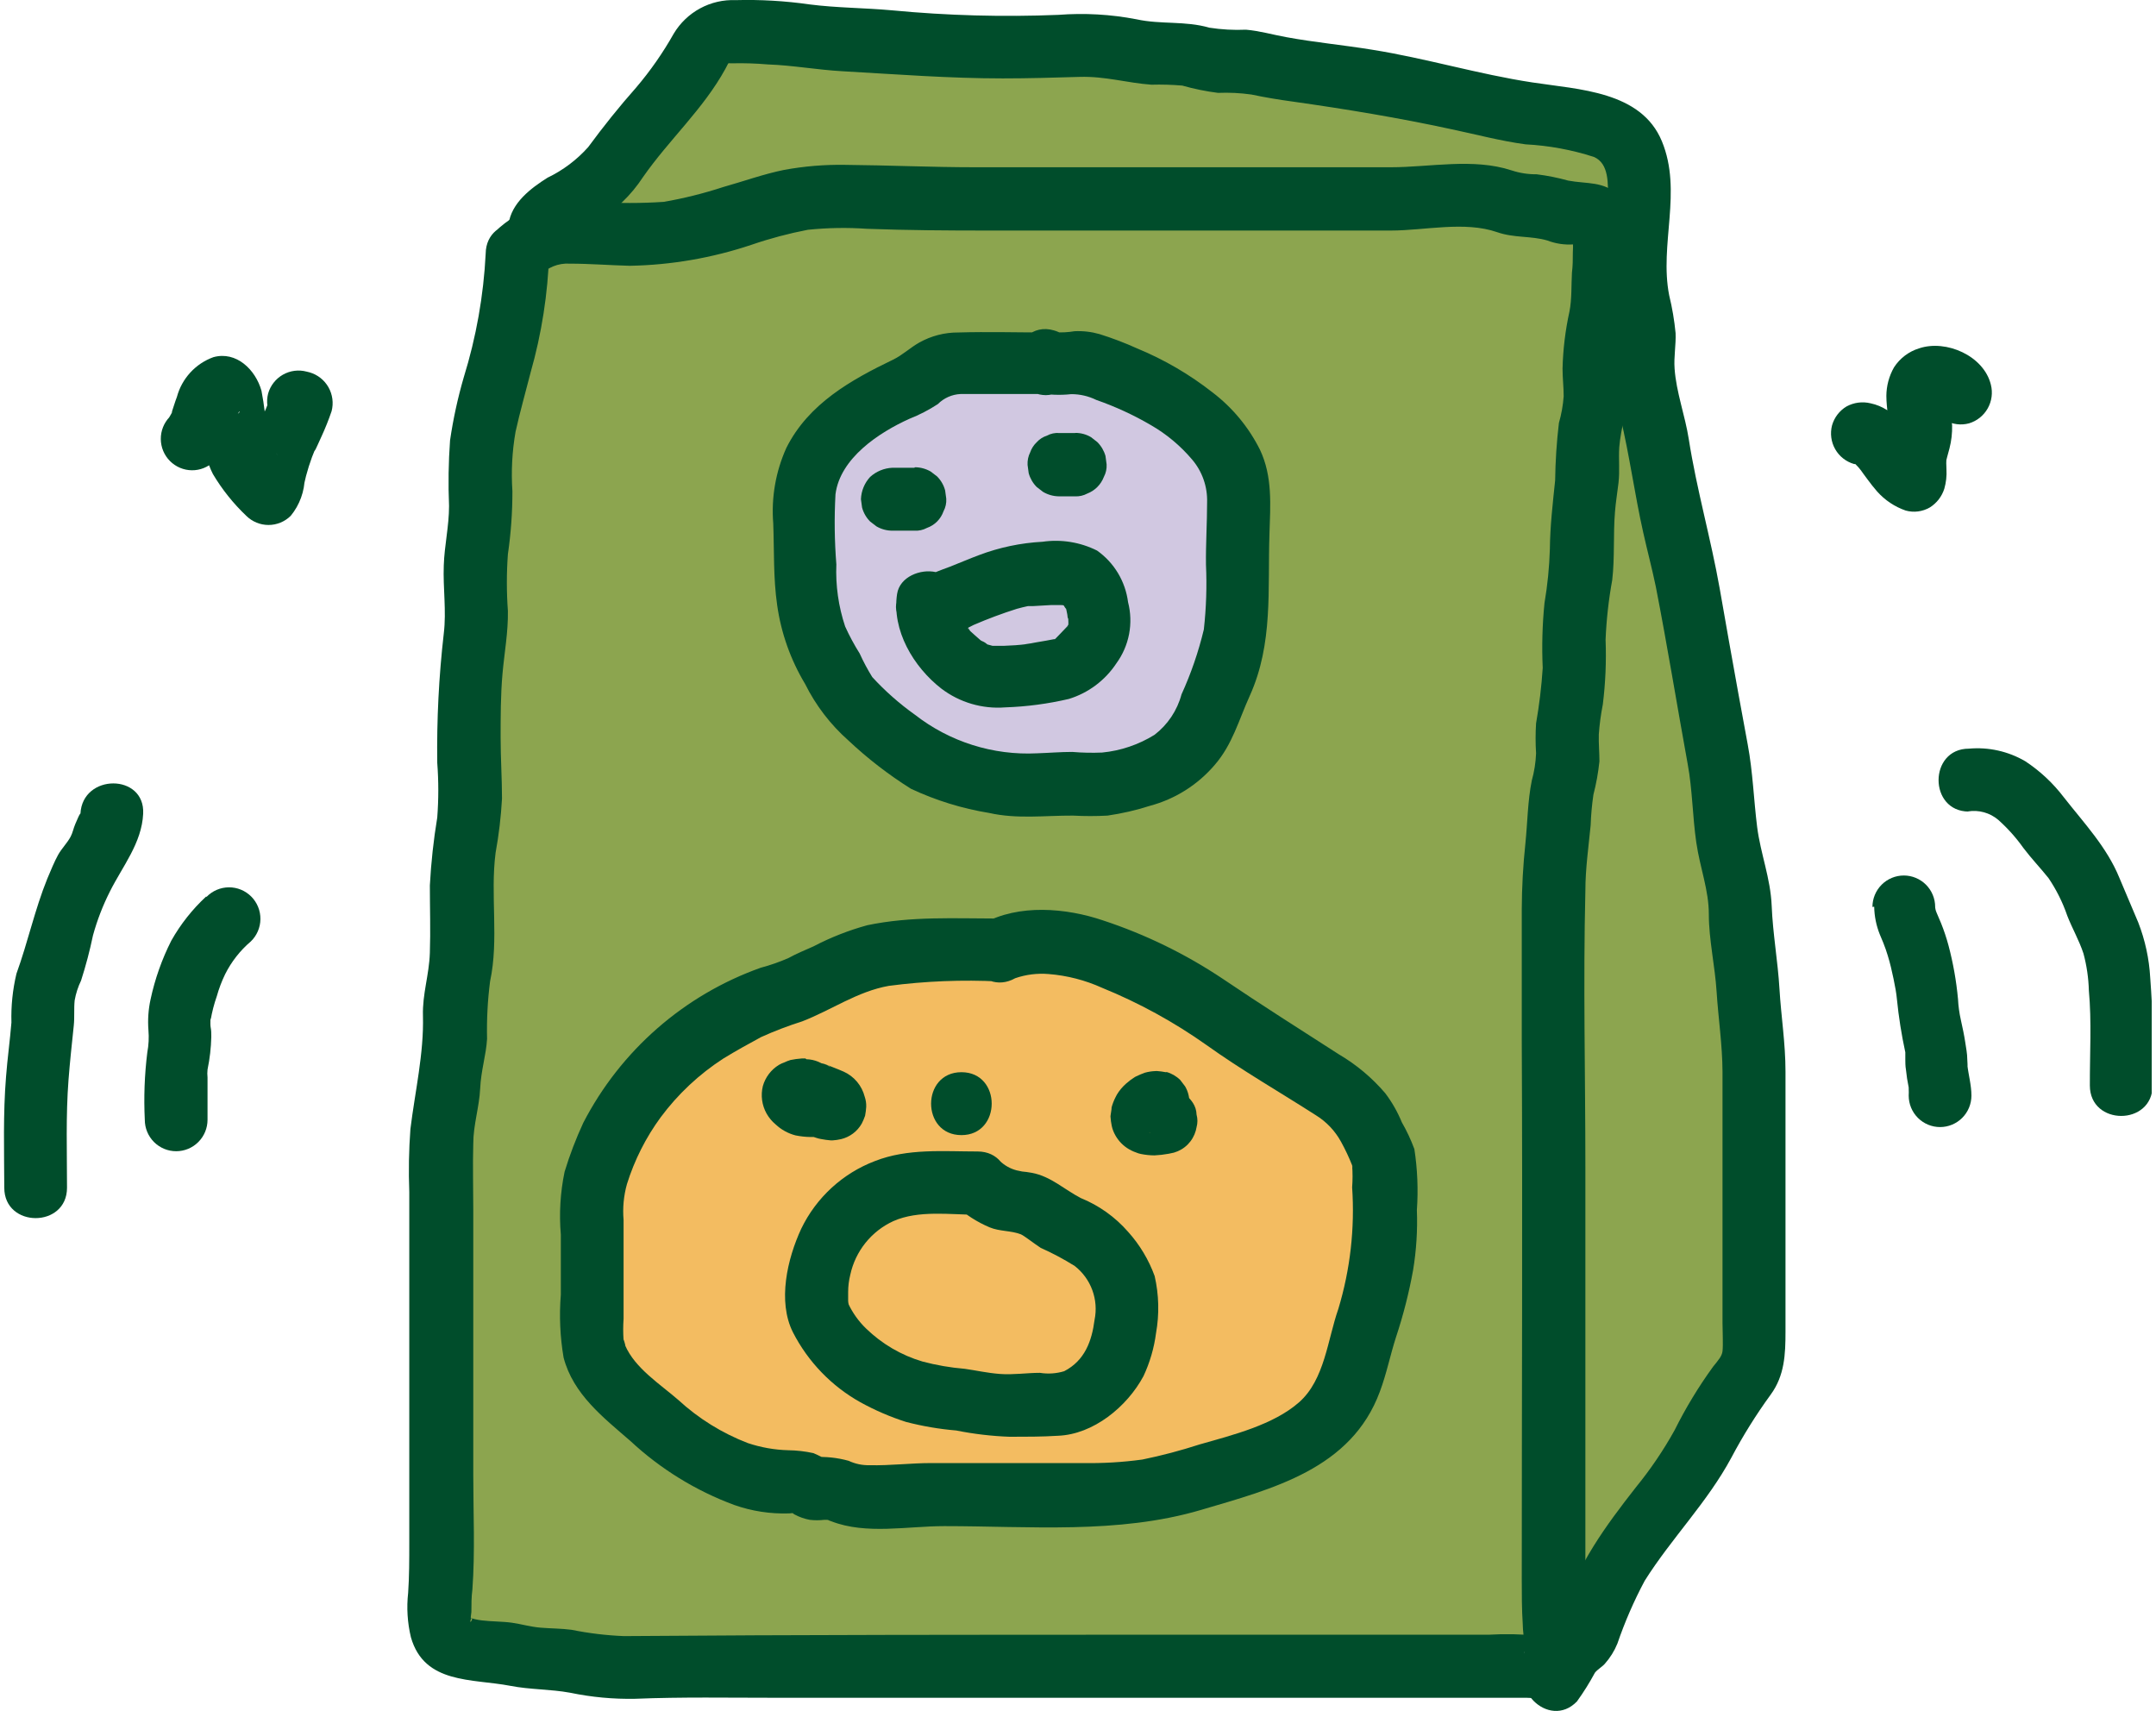 <svg width="252" height="200" viewBox="0 0 252 200" fill="none" xmlns="http://www.w3.org/2000/svg">
<g clip-path="url(#clip0_82_182)">
<path d="M83.707 4.03L60.244 29.139C55.507 75.34 51.445 120.585 53.249 192.292L185.128 191.689C185.128 191.689 204.47 158.3 204.984 156.034C208.928 138.869 187.797 15.018 187.797 15.018C158.057 4.78 124.24 4.472 83.707 4.03Z" fill="#8CA54F"/>
<path d="M56.768 29.639C56.523 34.553 55.66 39.415 54.202 44.113C53.502 46.525 52.968 48.982 52.604 51.467C52.418 54.022 52.379 56.586 52.486 59.145C52.486 61.499 51.944 63.764 51.87 66.088C51.768 68.736 52.193 71.398 51.87 74.046C51.294 79.065 51.039 84.115 51.108 89.167C51.269 91.292 51.269 93.426 51.108 95.55C50.673 98.18 50.384 100.832 50.243 103.493C50.243 106.126 50.331 108.759 50.243 111.378C50.155 113.996 49.363 116.158 49.436 118.732C49.553 123.145 48.512 127.558 47.97 131.97C47.788 134.417 47.744 136.873 47.838 139.325C47.838 142.149 47.838 144.973 47.838 147.797V180.29C47.838 182.29 47.838 184.261 47.706 186.173C47.511 187.91 47.621 189.667 48.028 191.366C49.597 196.867 55.185 196.19 59.643 197.044C61.974 197.499 64.321 197.426 66.638 197.852C69.14 198.373 71.693 198.61 74.249 198.559C79.704 198.338 85.159 198.441 90.6 198.441H172.355C174.364 198.441 176.403 198.441 178.412 198.441C180.758 198.603 183.398 198.367 184.761 196.146C185.531 194.6 185.802 192.853 185.539 191.145C185.407 189.159 185.304 187.232 185.304 185.261V136.471C185.304 125.675 185.04 114.864 185.304 104.111C185.304 101.552 185.671 99.022 185.92 96.463C185.961 95.266 186.069 94.073 186.242 92.888C186.573 91.608 186.808 90.305 186.946 88.99C186.946 87.946 186.844 86.902 186.873 85.843C186.956 84.667 187.113 83.498 187.342 82.342C187.655 79.83 187.763 77.296 187.665 74.766C187.763 72.427 188.022 70.098 188.442 67.794C188.75 65.162 188.545 62.47 188.765 59.822C188.853 58.689 189.043 57.572 189.175 56.439C189.337 55.042 189.175 53.674 189.263 52.276C189.454 49.923 190.261 47.775 190.173 45.348C190.003 43.301 190.092 41.24 190.437 39.215C190.79 37.217 191.006 35.197 191.082 33.169C191.331 29.815 191.859 25.373 189.161 22.799C187.416 21.152 185.48 21.52 183.295 21.108C182.088 20.772 180.857 20.526 179.614 20.372C178.618 20.382 177.627 20.228 176.681 19.916C172.194 18.445 167.164 19.549 162.544 19.549H113.99C108.916 19.549 103.842 19.313 98.768 19.269C96.383 19.23 94.001 19.427 91.656 19.857C89.251 20.343 86.904 21.196 84.543 21.858C82.27 22.602 79.948 23.182 77.592 23.593C74.956 23.77 72.31 23.77 69.673 23.593C67.458 23.315 65.212 23.415 63.03 23.888C61.104 24.584 59.342 25.67 57.854 27.08C57.175 27.775 56.794 28.71 56.794 29.683C56.794 30.656 57.175 31.591 57.854 32.287C58.551 32.953 59.478 33.325 60.442 33.325C61.406 33.325 62.332 32.953 63.03 32.287C63.474 31.786 64.025 31.394 64.643 31.139C65.26 30.884 65.927 30.773 66.594 30.816C68.94 30.816 71.272 31.007 73.618 31.066C78.457 30.977 83.253 30.149 87.843 28.609C89.989 27.873 92.185 27.288 94.412 26.859C96.707 26.621 99.018 26.582 101.32 26.741C106.027 26.918 110.72 26.947 115.442 26.947H162.559C166.533 26.947 171.167 25.814 174.995 27.138C176.96 27.83 178.954 27.55 180.861 28.109C181.832 28.484 182.873 28.639 183.911 28.565C184.747 28.403 184.6 28.845 184.131 28.124C183.676 27.624 183.573 27.58 183.837 27.991C183.676 27.624 183.647 27.653 183.837 28.095C183.869 28.584 183.869 29.076 183.837 29.565C183.837 30.33 183.837 31.036 183.735 31.86C183.647 33.331 183.735 34.949 183.442 36.42C182.96 38.61 182.69 40.841 182.635 43.083C182.635 44.157 182.767 45.245 182.767 46.319C182.691 47.375 182.504 48.42 182.21 49.437C181.946 51.664 181.8 53.903 181.77 56.145C181.491 58.837 181.183 61.455 181.154 64.161C181.091 66.287 180.88 68.405 180.523 70.501C180.272 73.018 180.203 75.549 180.318 78.076C180.176 80.246 179.917 82.406 179.541 84.548C179.467 85.714 179.467 86.883 179.541 88.049C179.499 89.124 179.332 90.19 179.042 91.226C178.558 93.609 178.544 96.124 178.294 98.581C178.02 101.141 177.878 103.713 177.869 106.288C177.869 111.407 177.869 116.511 177.869 121.63C177.972 142.605 177.869 163.58 177.869 184.555C177.869 186.335 177.869 188.1 177.986 189.88C177.986 190.601 178.133 191.351 178.148 192.072C178.111 192.468 178.111 192.867 178.148 193.263C177.84 191.998 181.476 191.483 179.731 191.189C177.826 190.996 175.909 190.956 173.998 191.072H134.843C114.195 191.072 93.547 191.072 72.914 191.233C70.865 191.15 68.825 190.904 66.814 190.498C65.597 190.336 64.409 190.351 63.191 190.248C61.974 190.145 60.977 189.836 59.863 189.674C58.748 189.512 57.487 189.542 56.299 189.395C55.769 189.332 55.247 189.208 54.745 189.027C54.525 188.953 55.053 189.174 55.009 189.189C55.522 188.983 54.657 190.218 55.097 189.086C54.921 189.542 55.097 188.512 55.097 188.409C55.097 187.541 55.097 186.674 55.214 185.791C55.537 181.378 55.317 176.833 55.317 172.362V156.402C55.317 151.386 55.317 146.356 55.317 141.34C55.317 138.781 55.243 136.221 55.317 133.662C55.317 131.5 56.02 129.396 56.123 127.234C56.226 125.072 56.812 123.38 56.93 121.424C56.878 119.177 56.995 116.93 57.282 114.702C58.337 109.774 57.282 104.641 57.927 99.669C58.309 97.579 58.559 95.466 58.675 93.344C58.675 90.976 58.514 88.608 58.514 86.225C58.514 83.842 58.513 81.239 58.733 78.753C58.953 76.267 59.408 73.884 59.364 71.398C59.203 69.195 59.203 66.982 59.364 64.779C59.718 62.344 59.895 59.886 59.892 57.425C59.735 55.099 59.858 52.763 60.259 50.467C60.772 48.143 61.432 45.848 62.018 43.539C63.31 39.003 64.039 34.325 64.189 29.61C64.159 24.903 56.827 24.903 56.768 29.639Z" fill="#004D2B"/>
<path d="M66.388 28.197C66.462 27.58 66.095 28.315 66.388 28.08C66.682 27.844 66.814 27.683 67.034 27.521C67.875 26.934 68.757 26.408 69.673 25.947C71.879 24.641 73.755 22.845 75.158 20.696C78.237 16.283 82.182 12.782 84.778 8.061C85.291 7.149 84.939 7.443 85.628 7.399C87.003 7.369 88.379 7.414 89.749 7.531C92.682 7.634 95.527 8.164 98.445 8.325C104.707 8.678 110.925 9.164 117.201 9.164C120.208 9.164 123.184 9.076 126.191 8.987C129.197 8.899 131.719 9.693 134.579 9.899C135.782 9.867 136.987 9.901 138.186 10.002C139.556 10.391 140.953 10.676 142.366 10.855C143.664 10.802 144.965 10.866 146.252 11.046C147.85 11.385 149.464 11.65 151.077 11.87C157.324 12.753 163.483 13.768 169.657 15.106C172.59 15.724 175.376 16.474 178.309 16.871C181.025 17.011 183.712 17.506 186.301 18.342C188.105 19.122 187.944 21.534 187.944 23.314C187.944 26.256 187.445 29.095 187.474 31.992C187.474 34.64 188.501 37.185 188.442 39.803C188.354 41.179 188.354 42.56 188.442 43.936C188.67 45.581 188.993 47.212 189.41 48.82C190.466 53.232 191.067 57.792 192.064 62.234C192.534 64.338 193.091 66.426 193.531 68.544C194.88 75.443 196.009 82.415 197.27 89.343C197.813 92.285 197.828 95.433 198.267 98.463C198.707 101.493 199.734 103.994 199.734 106.891C199.734 109.789 200.452 112.907 200.643 115.923C200.834 118.938 201.318 122.13 201.332 125.263C201.332 131.823 201.332 138.398 201.332 144.973V154.593C201.332 155.637 201.42 157.152 201.332 157.947C201.259 158.52 200.848 158.976 200.232 159.741C198.529 162.088 197.023 164.572 195.731 167.169C194.425 169.52 192.913 171.75 191.214 173.832C187.606 178.436 184.453 182.776 182.635 188.38C182.272 189.265 181.692 190.045 180.949 190.645C180.171 191.513 179.893 192.896 179.145 193.66C175.86 197.073 181.037 202.28 184.321 198.867C185.093 197.797 185.793 196.676 186.418 195.514C186.712 195.131 187.254 194.837 187.577 194.469C188.194 193.773 188.69 192.978 189.043 192.116C189.909 189.582 190.979 187.122 192.24 184.761C195.379 179.775 199.573 175.583 202.374 170.361C203.727 167.803 205.261 165.345 206.964 163.007C208.591 160.785 208.694 158.3 208.694 155.652C208.694 148.871 208.694 142.105 208.694 135.324C208.694 131.97 208.694 128.617 208.694 125.263C208.694 121.909 208.181 118.82 207.99 115.584C207.799 112.348 207.213 109.142 207.081 105.891C206.949 102.64 205.776 99.787 205.38 96.654C204.984 93.521 204.881 90.226 204.28 87.019L203.18 81.033C202.447 76.958 201.714 72.898 201.01 68.824C199.969 62.94 198.311 57.218 197.388 51.32C196.962 48.584 195.921 45.834 195.731 43.083C195.628 41.7 195.906 40.318 195.848 38.935C195.705 37.448 195.455 35.973 195.1 34.522C193.927 28.55 196.669 22.387 194.249 16.518C191.83 10.649 184.541 10.473 179.101 9.634C172.81 8.678 166.665 6.81 160.374 5.81C157.045 5.266 153.672 4.957 150.329 4.339C148.774 4.06 147.22 3.604 145.636 3.471C144.204 3.534 142.77 3.455 141.354 3.236C138.524 2.412 135.664 2.883 132.819 2.251C129.82 1.675 126.757 1.502 123.712 1.736C117.221 2.001 110.72 1.824 104.252 1.206C101.026 0.912 97.829 0.927 94.618 0.515C91.763 0.105 88.878 -0.062 85.995 0.015C84.549 -0.045 83.113 0.286 81.838 0.975C80.563 1.663 79.497 2.683 78.751 3.927C77.49 6.168 76.017 8.281 74.351 10.238C72.357 12.488 70.524 14.783 68.749 17.195C67.416 18.689 65.801 19.904 63.998 20.769C62.062 21.99 59.76 23.711 59.437 26.226C59.214 27.165 59.353 28.154 59.827 28.994C60.3 29.834 61.072 30.464 61.989 30.757C63.705 31.227 66.242 30.168 66.506 28.183L66.388 28.197Z" fill="#004D2B"/>
<path d="M122.29 42.539H113.843C112.482 42.353 111.098 42.484 109.796 42.921C108.508 43.806 107.177 44.626 105.807 45.378C101.305 47.054 95.219 51.35 94.236 56.63C93.994 59.444 93.994 62.274 94.236 65.088C94.116 68.014 94.448 70.942 95.219 73.766C96.144 75.977 97.222 78.12 98.445 80.179C99.516 82.43 102.141 84.136 104.091 85.813C105.637 87.27 107.386 88.494 109.282 89.446C111.699 90.318 114.18 90.997 116.703 91.476C119.416 92.182 122.73 91.653 125.501 91.653C126.844 91.733 128.191 91.733 129.534 91.653C130.913 91.461 132.1 90.976 133.538 90.638C135.618 90.133 137.499 89.01 138.934 87.416C139.776 86.602 140.462 85.64 140.958 84.578C141.574 83.239 141.808 81.812 142.571 80.356C145.328 75.031 144.771 69.383 144.771 63.455C144.771 60.587 145.372 56.851 144.184 54.409C142.906 51.802 140.97 49.575 138.568 47.952C136.266 46.299 133.769 44.94 131.133 43.907C130.602 43.675 130.058 43.474 129.505 43.304C128.83 43.068 127.848 42.642 127.159 42.48C125.692 42.112 123.947 42.818 122.436 42.377C122.392 42.186 122.348 41.965 122.29 42.539Z" fill="#D1C8E1"/>
<path d="M122.29 38.861C118.902 38.861 115.485 38.759 112.024 38.861C110.423 38.849 108.847 39.255 107.449 40.038C106.379 40.641 105.484 41.509 104.384 42.039C99.472 44.407 94.515 47.172 91.919 52.335C90.667 55.103 90.137 58.145 90.379 61.175C90.497 64.338 90.379 67.559 90.834 70.707C91.292 73.975 92.405 77.118 94.104 79.944C95.347 82.446 97.059 84.684 99.149 86.534C101.403 88.656 103.859 90.553 106.481 92.197C109.382 93.556 112.457 94.506 115.617 95.021C118.902 95.756 122.099 95.315 125.413 95.33C126.757 95.403 128.103 95.403 129.446 95.33C131.132 95.087 132.795 94.704 134.417 94.183C137.363 93.393 140.001 91.726 141.984 89.402C144.067 86.99 144.785 84.166 146.076 81.327C148.833 75.222 148.158 68.898 148.378 62.411C148.481 59.028 148.759 55.703 147.264 52.556C145.949 49.93 144.053 47.641 141.72 45.863C139.035 43.757 136.074 42.03 132.922 40.73C131.49 40.082 130.021 39.522 128.522 39.053C127.57 38.779 126.579 38.665 125.589 38.714C124.834 38.842 124.066 38.881 123.302 38.832L125.868 41.406C125.711 40.748 125.383 40.144 124.916 39.655C124.45 39.167 123.862 38.812 123.214 38.626C120.677 37.861 118.814 39.906 118.579 42.171V42.509C118.587 43.482 118.976 44.413 119.662 45.101C120.348 45.789 121.276 46.179 122.246 46.187C123.212 46.168 124.134 45.774 124.817 45.089C125.501 44.403 125.893 43.479 125.912 42.509V42.171L121.263 45.716L118.712 43.142V43.333C118.873 43.95 119.194 44.512 119.642 44.964C120.09 45.416 120.649 45.742 121.263 45.907C122.563 46.159 123.892 46.214 125.208 46.069C126.224 46.066 127.228 46.298 128.141 46.746C130.356 47.519 132.493 48.504 134.52 49.688C136.341 50.739 137.969 52.097 139.33 53.703C140.52 55.096 141.147 56.885 141.09 58.719C141.09 61.146 140.928 63.573 140.958 66C141.073 68.528 140.99 71.061 140.708 73.575C140.084 76.183 139.21 78.725 138.098 81.165C137.595 83.044 136.486 84.704 134.945 85.887C133.088 87.04 130.99 87.75 128.815 87.961C127.652 88.01 126.486 87.985 125.325 87.887C123.947 87.887 122.583 88.005 121.205 88.049C116.069 88.306 111.012 86.71 106.95 83.548C105.134 82.257 103.458 80.778 101.95 79.135C101.402 78.251 100.912 77.332 100.483 76.385C99.845 75.371 99.276 74.314 98.782 73.222C98.003 70.888 97.655 68.43 97.756 65.97C97.538 63.245 97.504 60.508 97.653 57.778C98.196 53.527 102.771 50.541 106.291 48.952C107.456 48.494 108.571 47.917 109.619 47.231C110.326 46.52 111.273 46.1 112.274 46.054C115.573 46.054 118.873 46.054 122.172 46.054C127.041 46.216 127.041 38.861 122.29 38.861Z" fill="#004D2B"/>
<path d="M116.776 111.069C111.629 111.069 106.408 110.76 101.73 111.863C99.634 112.584 97.582 113.429 95.585 114.393C94.515 114.79 93.444 115.614 92.374 115.937C91.093 116.25 89.842 116.673 88.634 117.202C84.769 118.95 81.194 121.282 78.032 124.116C75.472 126.586 73.301 129.433 71.594 132.559C70.893 133.974 70.323 135.451 69.893 136.971C69.494 137.81 69.264 138.72 69.219 139.648C69.219 140.737 69.219 141.825 69.219 142.899C69.219 147.121 69.219 151.327 69.219 155.549C69.109 157.291 69.629 159.015 70.685 160.403C71.708 161.861 72.955 163.147 74.38 164.213C76.796 166.482 79.401 168.539 82.167 170.361C83.825 171.233 85.552 171.966 87.329 172.553C89.441 173.303 91.729 172.994 94.09 173.406C94.28 173.406 94.72 173.935 95.102 174.009C95.483 174.083 96.304 173.891 96.891 174.009C98.123 174.141 98.357 174.583 99.428 174.789C101.965 175.303 105.484 174.789 108.109 174.789H123.243C128.42 174.789 133.142 174.921 137.908 173.435C142.307 172.067 146.384 171.258 150.475 169.184C152.101 168.518 153.572 167.521 154.794 166.255C156.016 164.989 156.962 163.482 157.573 161.83C158.291 159.903 158.717 158.005 159.289 156.049C159.597 154.975 160.051 153.872 160.389 152.784C160.726 151.695 160.682 150.636 161.019 149.533C162.222 145.562 161.635 141.09 161.694 136.898C161.803 135.954 161.58 135.002 161.063 134.206C160.403 133.088 160.081 131.764 159.333 130.72C158.736 129.961 158.084 129.249 157.382 128.587C156.503 127.832 155.549 127.166 154.537 126.601C150.402 123.895 145.9 121.38 141.984 118.453C138.155 115.815 134.031 113.638 129.695 111.966C124.753 109.583 119.196 109.627 116.776 111.069Z" fill="#F3BC61"/>
<path d="M116.776 107.362C111.643 107.362 106.511 107.068 101.378 108.142C99.199 108.738 97.09 109.566 95.087 110.613C94.09 111.054 93.093 111.466 92.154 111.981C91.104 112.441 90.021 112.82 88.913 113.113C79.962 116.3 72.55 122.777 68.177 131.235C67.318 133.089 66.588 135.001 65.992 136.957C65.489 139.374 65.341 141.851 65.552 144.311C65.552 146.65 65.552 148.989 65.552 151.328C65.353 153.783 65.461 156.254 65.875 158.682C67.004 162.977 70.509 165.669 73.691 168.434C77.203 171.702 81.325 174.242 85.819 175.906C87.876 176.63 90.049 176.964 92.227 176.892C93.694 176.818 92.022 176.539 92.887 177.024C93.438 177.321 94.032 177.529 94.647 177.642C95.212 177.708 95.783 177.708 96.348 177.642C97.052 177.642 96.583 177.642 97.184 177.819C101.246 179.393 106.056 178.378 110.382 178.378C120.325 178.378 130.693 179.334 140.342 176.495C148.76 174.009 157.94 171.714 161.283 162.654C162.075 160.55 162.5 158.344 163.19 156.226C164.031 153.682 164.693 151.082 165.169 148.445C165.55 146.131 165.698 143.786 165.609 141.443C165.777 139.062 165.678 136.669 165.316 134.309C164.916 133.225 164.425 132.177 163.849 131.176C163.35 129.958 162.695 128.811 161.899 127.763C160.358 125.963 158.529 124.432 156.488 123.233C151.912 120.291 147.381 117.423 142.923 114.408C138.588 111.51 133.882 109.214 128.933 107.583C124.607 106.112 119.064 105.641 114.943 107.936C110.822 110.23 114.503 116.673 118.668 114.334C119.92 113.903 121.249 113.738 122.569 113.849C124.722 114.02 126.831 114.562 128.801 115.452C133.114 117.207 137.213 119.453 141.017 122.145C145.123 125.086 149.537 127.616 153.804 130.352C155.032 131.11 156.042 132.174 156.737 133.441C157.231 134.334 157.667 135.258 158.042 136.207C158.262 136.795 158.042 136.295 158.042 136.207C158.108 137.063 158.108 137.924 158.042 138.781C158.368 143.576 157.821 148.391 156.429 152.99C155.168 156.593 154.831 161.271 151.839 163.904C148.847 166.537 144.14 167.714 140.21 168.831C138.015 169.543 135.783 170.133 133.523 170.596C131.215 170.911 128.886 171.048 126.557 171.008C120.691 171.008 114.738 171.008 108.828 171.008C106.423 171.008 104.032 171.317 101.627 171.258C100.787 171.278 99.954 171.101 99.193 170.744C97.862 170.374 96.48 170.23 95.102 170.317L96.964 170.817C96.358 170.447 95.726 170.123 95.072 169.846C94.109 169.635 93.126 169.522 92.139 169.508C90.528 169.466 88.931 169.183 87.403 168.67C84.409 167.518 81.658 165.812 79.293 163.639C77.152 161.771 74.234 159.947 73.061 157.241C73.207 157.564 72.826 156.27 72.885 156.638C72.826 155.81 72.826 154.979 72.885 154.152V148.18C72.885 146.326 72.885 144.458 72.885 142.59C72.764 141.18 72.898 139.76 73.281 138.398C74.157 135.594 75.49 132.955 77.225 130.588C79.24 127.876 81.724 125.55 84.558 123.718C86.024 122.821 87.491 122.012 88.957 121.218C90.523 120.51 92.129 119.896 93.767 119.379C97.184 118.056 100.22 115.879 103.886 115.231C108.158 114.67 112.473 114.498 116.776 114.717C121.601 114.79 121.601 107.362 116.776 107.362Z" fill="#004D2B"/>
<path d="M94.148 123.718H93.709C93.27 123.747 92.834 123.806 92.403 123.895C92.157 123.969 91.916 124.062 91.685 124.174C91.461 124.251 91.245 124.35 91.04 124.469C90.124 125.03 89.453 125.918 89.162 126.954C88.899 128.041 89.056 129.187 89.602 130.161C89.876 130.643 90.234 131.071 90.658 131.426C91.312 132.039 92.109 132.479 92.975 132.706C93.545 132.822 94.124 132.886 94.706 132.897H95.615L94.632 132.765C94.901 132.827 95.165 132.906 95.424 133C95.597 133.058 95.773 133.102 95.952 133.132C96.34 133.208 96.732 133.262 97.125 133.294H97.287C97.627 133.274 97.966 133.225 98.299 133.147C98.804 133.028 99.28 132.806 99.696 132.495C100.112 132.184 100.46 131.79 100.718 131.338C100.874 131.04 101.006 130.73 101.114 130.411C101.18 130.066 101.224 129.717 101.246 129.367C101.26 128.967 101.2 128.568 101.07 128.19C100.906 127.544 100.597 126.943 100.168 126.434C99.739 125.924 99.2 125.519 98.592 125.248C97.785 124.895 96.964 124.601 96.157 124.263L97.037 124.645H96.935C96.526 124.383 96.055 124.236 95.571 124.219C95.091 124.086 94.584 124.086 94.104 124.219C93.64 124.331 93.212 124.558 92.858 124.88C92.459 125.133 92.135 125.489 91.919 125.91C91.672 126.335 91.512 126.805 91.449 127.292C91.386 127.78 91.422 128.275 91.553 128.749C91.674 129.207 91.884 129.636 92.171 130.012C92.458 130.388 92.816 130.703 93.225 130.941C94.002 131.308 94.808 131.573 95.585 131.897L94.72 131.529C94.964 131.617 95.196 131.735 95.41 131.882L94.662 131.308H94.75L94.178 130.558C94.178 130.676 94.31 130.794 94.368 130.911L94.002 130.029V130.19L93.87 129.22V129.426L94.002 128.44L94.368 127.558L94.94 126.807L95.688 126.234L96.553 125.866H96.436L97.419 125.734H97.081L98.049 125.866C97.68 125.792 97.317 125.689 96.964 125.557H96.832H96.715C96.304 125.557 95.908 125.439 95.498 125.41C95.087 125.381 94.647 125.41 94.222 125.41L95.19 125.542L94.706 125.41L95.585 125.778C95.446 125.719 95.313 125.645 95.19 125.557L95.938 126.131C95.801 126.023 95.678 125.9 95.571 125.763L96.143 126.513C96.084 126.433 96.03 126.35 95.981 126.263L96.363 127.146C96.35 127.098 96.35 127.047 96.363 126.999L96.495 127.969C96.48 127.926 96.48 127.88 96.495 127.837L96.363 128.823C96.356 128.793 96.356 128.763 96.363 128.734L95.981 129.602L95.41 130.338C95.441 130.291 95.481 130.251 95.527 130.22L94.779 130.897L94.999 130.779L94.119 131.147C94.279 131.085 94.447 131.045 94.618 131.029L93.635 131.161C93.821 131.147 94.007 131.147 94.192 131.161C94.7 131.187 95.205 131.081 95.659 130.852C96.11 130.705 96.514 130.441 96.832 130.088C97.491 129.377 97.876 128.454 97.917 127.484C97.912 126.507 97.522 125.571 96.832 124.88C96.137 124.21 95.215 123.827 94.251 123.807L94.148 123.718Z" fill="#004D2B"/>
<path d="M136.338 125.322H136.25C135.921 125.256 135.588 125.212 135.253 125.189H135.092C134.66 125.201 134.232 125.266 133.816 125.381C133.472 125.505 133.134 125.647 132.804 125.807L132.658 125.881C132.288 126.109 131.94 126.37 131.616 126.66C131.197 127.03 130.836 127.461 130.546 127.94C130.486 128.04 130.433 128.143 130.385 128.249C130.193 128.624 130.041 129.019 129.93 129.426C129.93 129.72 129.827 130.132 129.798 130.441C129.797 130.465 129.797 130.49 129.798 130.514C129.821 130.88 129.87 131.244 129.945 131.603C130.028 131.99 130.172 132.362 130.37 132.706C130.75 133.386 131.308 133.951 131.983 134.338C132.328 134.532 132.692 134.689 133.068 134.809L133.361 134.883C133.883 134.988 134.413 135.042 134.945 135.045C135.501 135.018 136.055 134.954 136.602 134.853L137.218 134.721C137.827 134.546 138.382 134.218 138.828 133.767C139.275 133.316 139.599 132.759 139.77 132.147L139.858 131.75C139.992 131.269 139.992 130.76 139.858 130.279C139.845 129.792 139.698 129.319 139.433 128.911C138.911 128.114 138.136 127.518 137.233 127.219L136.265 127.087C135.611 127.082 134.967 127.255 134.403 127.587L133.669 128.161C133.214 128.609 132.89 129.174 132.731 129.793L132.643 130.176L135.209 127.602C134.955 127.678 134.695 127.732 134.432 127.763L135.415 127.631C135.069 127.675 134.719 127.675 134.373 127.631L135.341 127.763C135.186 127.74 135.034 127.7 134.887 127.646L135.766 128.014C135.684 127.978 135.605 127.934 135.532 127.881L136.265 128.455L136.148 128.322L136.72 129.058C136.685 129.017 136.656 128.973 136.632 128.926L136.998 129.808V129.602L137.13 130.588C137.116 130.515 137.116 130.44 137.13 130.367L136.998 131.338C137.012 131.236 137.042 131.136 137.086 131.044L136.72 131.911C136.784 131.752 136.874 131.603 136.984 131.47L136.412 132.22C136.533 132.064 136.671 131.921 136.822 131.794L136.089 132.367C136.228 132.259 136.381 132.17 136.544 132.103L135.664 132.47C135.762 132.428 135.866 132.398 135.972 132.382L135.004 132.515H135.253L134.271 132.382H134.373C134.847 132.538 135.353 132.563 135.84 132.456C136.314 132.411 136.773 132.264 137.185 132.026C137.598 131.787 137.954 131.462 138.23 131.073C138.551 130.718 138.778 130.288 138.89 129.823L139.022 128.837C139.02 128.186 138.848 127.547 138.523 126.984L137.951 126.234C137.498 125.785 136.938 125.461 136.324 125.292L136.338 125.322Z" fill="#004D2B"/>
<path d="M114.283 134.589C110.265 134.589 106.1 134.206 102.272 135.706C98.495 137.141 95.409 139.973 93.65 143.62C92.022 147.135 90.863 152.107 92.682 155.726C94.449 159.173 97.194 162.019 100.571 163.904C102.268 164.839 104.051 165.608 105.895 166.198C107.818 166.698 109.78 167.033 111.76 167.199C113.82 167.611 115.909 167.857 118.008 167.934C119.885 167.934 121.791 167.934 123.668 167.816C127.789 167.655 131.734 164.433 133.655 160.844C134.4 159.254 134.895 157.557 135.121 155.814C135.515 153.604 135.461 151.338 134.96 149.151C134.265 147.24 133.21 145.482 131.851 143.973C130.341 142.244 128.447 140.893 126.322 140.031C124.401 139.031 122.818 137.501 120.633 137.089C120.196 137.008 119.755 136.949 119.313 136.913C120.046 137.03 118.975 136.839 118.829 136.795C118.09 136.604 117.412 136.224 116.864 135.692C116.164 135.029 115.238 134.659 114.275 134.659C113.313 134.659 112.387 135.029 111.687 135.692C111.005 136.385 110.622 137.321 110.622 138.295C110.622 139.27 111.005 140.205 111.687 140.899C112.861 141.974 114.21 142.84 115.676 143.458C116.849 143.944 118.184 143.826 119.313 144.267C119.665 144.4 120.97 145.429 121.644 145.856C123.017 146.468 124.345 147.175 125.619 147.974C126.552 148.702 127.264 149.677 127.673 150.79C128.083 151.902 128.174 153.108 127.936 154.269C127.613 156.74 126.806 159.02 124.387 160.271C123.47 160.55 122.502 160.615 121.556 160.462C120.002 160.462 118.433 160.712 116.893 160.594C115.353 160.477 114.136 160.182 112.758 159.991C111.088 159.854 109.435 159.568 107.816 159.138C105.343 158.405 103.084 157.083 101.231 155.284C100.358 154.441 99.647 153.444 99.134 152.342C99.325 152.843 99.134 152.342 99.134 152.078C99.134 151.813 99.134 151.357 99.134 151.004C99.136 150.329 99.219 149.658 99.383 149.003C99.678 147.635 100.288 146.354 101.164 145.264C102.04 144.173 103.158 143.303 104.428 142.723C107.361 141.428 111.042 141.973 114.195 141.987C119.005 141.973 119.005 134.618 114.283 134.589Z" fill="#004D2B"/>
<path d="M112.377 132.676C117.084 132.676 117.099 125.322 112.377 125.322C107.655 125.322 107.64 132.676 112.377 132.676Z" fill="#004D2B"/>
<path d="M24.096 104.788C22.478 106.287 21.103 108.028 20.019 109.951C18.923 112.122 18.109 114.426 17.599 116.805C17.34 117.988 17.256 119.202 17.35 120.409C17.423 121.279 17.379 122.155 17.218 123.012C16.893 125.622 16.795 128.255 16.924 130.882C16.924 131.857 17.311 132.792 17.998 133.482C18.686 134.172 19.618 134.559 20.591 134.559C21.563 134.559 22.496 134.172 23.183 133.482C23.871 132.792 24.257 131.857 24.257 130.882C24.257 129.72 24.257 128.573 24.257 127.41C24.257 126.91 24.257 126.396 24.257 125.94C24.223 125.632 24.223 125.321 24.257 125.013C24.52 123.754 24.667 122.474 24.697 121.189C24.697 120.806 24.697 120.438 24.623 120.071C24.55 119.703 24.623 118.438 24.623 119.218C24.783 118.272 25.024 117.342 25.342 116.438C25.588 115.557 25.912 114.701 26.31 113.878C27.043 112.408 28.066 111.102 29.316 110.039C29.667 109.7 29.947 109.295 30.139 108.847C30.332 108.398 30.434 107.916 30.439 107.428C30.444 106.939 30.352 106.455 30.168 106.003C29.984 105.551 29.713 105.14 29.369 104.794C29.025 104.448 28.616 104.175 28.166 103.989C27.716 103.804 27.233 103.71 26.746 103.713C26.259 103.717 25.778 103.818 25.331 104.01C24.883 104.202 24.478 104.481 24.14 104.832L24.096 104.788Z" fill="#004D2B"/>
<path d="M9.431 95.168C9.431 94.756 8.903 96.095 8.8 96.315C8.595 96.786 8.478 97.389 8.258 97.786C7.862 98.536 7.217 99.154 6.791 99.919C6.366 100.684 5.926 101.758 5.53 102.699C4.064 106.318 3.257 110.127 1.923 113.805C1.478 115.673 1.28 117.592 1.336 119.512C1.16 121.644 0.867 123.748 0.705 125.866C0.353 130.19 0.486 134.5 0.5 138.825C0.5 143.561 7.833 143.561 7.833 138.825C7.833 134.618 7.686 130.426 8.008 126.219C8.17 124.101 8.404 121.983 8.624 119.865C8.727 118.894 8.624 117.908 8.727 116.923C8.869 116.122 9.121 115.345 9.475 114.613C10.032 112.879 10.497 111.116 10.868 109.333C11.355 107.56 12.018 105.84 12.848 104.199C14.314 101.258 16.573 98.551 16.734 95.109C16.969 90.388 9.636 90.388 9.402 95.109L9.431 95.168Z" fill="#004D2B"/>
<path d="M219.062 105.979C219.081 107.094 219.305 108.196 219.722 109.23L220.132 110.215C220.323 110.701 220.499 111.186 220.646 111.686C220.924 112.584 221.129 113.481 221.32 114.393C221.511 115.305 221.657 116.114 221.716 116.776C221.925 118.867 222.253 120.944 222.699 122.998C222.699 123.439 222.699 123.468 222.699 123.101C222.699 123.351 222.699 123.601 222.699 123.851C222.699 124.101 222.699 124.63 222.772 125.013C222.843 125.719 222.95 126.421 223.095 127.116C223.095 127.572 223.095 127.616 223.095 127.278C223.109 127.538 223.109 127.798 223.095 128.058C223.095 129.033 223.481 129.968 224.168 130.658C224.856 131.347 225.788 131.735 226.761 131.735C227.733 131.735 228.666 131.347 229.353 130.658C230.041 129.968 230.427 129.033 230.427 128.058C230.427 126.822 230.075 125.631 229.943 124.41C230.016 125.057 229.943 123.851 229.943 123.851C229.943 123.145 229.796 122.453 229.694 121.762C229.591 121.071 229.386 120.071 229.195 119.232C229.012 118.425 228.899 117.603 228.858 116.776C228.663 114.654 228.29 112.553 227.743 110.495C227.506 109.616 227.217 108.751 226.878 107.906C226.702 107.509 226.541 107.112 226.365 106.7C226.511 107.068 226.511 107.053 226.365 106.7C226.218 106.347 226.233 106.288 226.189 106.082C226.189 106.509 226.189 106.479 226.189 106.009C226.189 105.033 225.803 104.098 225.115 103.408C224.427 102.719 223.495 102.331 222.523 102.331C221.55 102.331 220.618 102.719 219.93 103.408C219.243 104.098 218.856 105.033 218.856 106.009L219.062 105.979Z" fill="#004D2B"/>
<path d="M230.002 94.844C230.631 94.74 231.276 94.773 231.891 94.944C232.507 95.114 233.078 95.416 233.565 95.83C234.662 96.81 235.646 97.91 236.498 99.11C237.407 100.316 238.463 101.419 239.431 102.626C240.356 103.992 241.096 105.476 241.631 107.038C242.202 108.509 243.009 109.892 243.522 111.451C243.901 112.863 244.113 114.314 244.153 115.776C244.49 119.438 244.256 123.13 244.27 126.881C244.27 131.617 251.602 131.617 251.602 126.881C251.737 122.677 251.644 118.469 251.324 114.275C251.201 112.067 250.731 109.893 249.931 107.833C249.183 106.082 248.464 104.361 247.716 102.596C246.25 99.007 243.581 96.198 241.22 93.182C239.967 91.535 238.445 90.112 236.718 88.975C234.728 87.813 232.427 87.299 230.133 87.505C225.411 87.505 225.397 94.859 230.133 94.859L230.002 94.844Z" fill="#004D2B"/>
<path d="M106.878 54.674H104.297C103.333 54.718 102.415 55.098 101.701 55.748C101.045 56.459 100.665 57.383 100.63 58.351L100.762 59.322C100.927 59.939 101.251 60.502 101.701 60.955L102.449 61.528C103.01 61.854 103.648 62.027 104.297 62.028H106.878C107.387 62.059 107.894 61.947 108.344 61.705C108.791 61.547 109.197 61.291 109.532 60.955C109.867 60.618 110.122 60.211 110.28 59.763C110.522 59.313 110.634 58.803 110.602 58.292L110.47 57.322C110.306 56.704 109.982 56.141 109.532 55.689L108.784 55.115C108.222 54.789 107.585 54.617 106.936 54.615L106.878 54.674Z" fill="#004D2B"/>
<path d="M125.677 50.614H123.83C123.321 50.569 122.811 50.677 122.363 50.923C121.907 51.068 121.497 51.332 121.175 51.688C120.83 52.013 120.569 52.416 120.413 52.865C120.185 53.32 120.079 53.827 120.105 54.336L120.237 55.306C120.405 55.918 120.729 56.475 121.175 56.924L121.923 57.498C122.484 57.828 123.121 58.006 123.771 58.013H125.619C126.128 58.043 126.636 57.931 127.085 57.689C127.525 57.519 127.925 57.259 128.258 56.924C128.592 56.59 128.852 56.189 129.021 55.748C129.262 55.297 129.374 54.787 129.344 54.277L129.212 53.291C129.038 52.679 128.71 52.121 128.258 51.673L127.525 51.099C126.966 50.767 126.327 50.594 125.677 50.599V50.614Z" fill="#004D2B"/>
<path d="M33.847 50.658L34.199 50.746L31.721 46.231C31.648 46.451 31.574 46.672 31.486 46.878C31.438 46.982 31.399 47.091 31.369 47.202C31.252 47.452 31.369 47.334 31.515 46.834C31.332 47.151 31.18 47.486 31.061 47.834C30.592 48.834 30.137 49.849 29.756 50.894C29.462 51.717 29.184 52.541 28.905 53.379C28.62 54.339 28.428 55.324 28.333 56.321L28.465 55.35C28.465 55.556 28.392 55.748 28.348 55.953C28.355 56.037 28.355 56.12 28.348 56.203C28.455 55.793 28.667 55.418 28.964 55.115H34.155L32.967 53.835L32.351 53.1L32.043 52.718C32.762 53.526 32.322 53.071 32.161 52.85C31.831 52.377 31.528 51.886 31.252 51.379C31.735 52.247 31.515 52.041 31.413 51.688L31.281 51.114C31.18 50.687 31.102 50.255 31.046 49.82L31.178 50.805C31.091 49.082 30.886 47.367 30.562 45.672C29.873 43.215 27.629 41.009 24.946 41.745C23.914 42.117 22.986 42.734 22.244 43.543C21.5 44.353 20.963 45.33 20.678 46.392C20.444 46.996 20.268 47.628 20.048 48.261C19.945 48.54 19.652 49.04 20.15 48.084C20.15 48.187 20.048 48.305 19.989 48.422L19.71 48.893C19.388 49.437 20.282 48.231 19.828 48.731C19.159 49.424 18.788 50.352 18.795 51.316C18.802 52.281 19.186 53.204 19.865 53.886C20.544 54.569 21.463 54.957 22.424 54.967C23.385 54.977 24.312 54.607 25.004 53.938C26.103 52.658 26.909 51.151 27.366 49.526C27.453 49.246 27.527 48.981 27.629 48.717C27.7 48.581 27.754 48.438 27.791 48.29C27.791 48.29 27.395 49.114 27.629 48.672L27.849 48.275C28.055 47.937 28.157 48.114 27.659 48.481C27.758 48.405 27.846 48.316 27.923 48.217C27.705 48.462 27.427 48.644 27.116 48.746C26.75 48.878 26.676 48.908 26.896 48.864L25.928 48.996H25.855L24.872 48.864C25.224 48.937 25.019 48.864 24.286 48.599C23.869 48.369 23.524 48.028 23.289 47.613C23.611 48.319 23.098 46.937 23.201 47.304C23.303 47.672 23.406 48.04 23.465 48.422L23.333 47.437C23.699 50.158 23.611 52.923 24.887 55.409C25.957 57.209 27.27 58.852 28.788 60.293C29.48 60.977 30.412 61.361 31.384 61.361C32.355 61.361 33.288 60.977 33.979 60.293C35.025 59.02 35.604 57.426 35.622 55.777L35.504 56.763C35.822 55.249 36.289 53.771 36.898 52.35C37.044 51.908 36.502 53.203 36.898 52.497L37.132 51.997C37.279 51.658 37.44 51.32 37.587 50.996C38.029 50.037 38.42 49.055 38.76 48.055C39.005 47.113 38.873 46.113 38.394 45.267C37.915 44.421 37.125 43.795 36.194 43.524L35.842 43.436C34.907 43.187 33.911 43.315 33.069 43.793C32.228 44.272 31.607 45.063 31.34 45.995C31.098 46.935 31.229 47.932 31.705 48.777C32.181 49.621 32.964 50.248 33.891 50.526L33.847 50.658Z" fill="#004D2B"/>
<path d="M216.892 54.247L217.42 54.424L216.554 54.056C216.8 54.17 217.032 54.313 217.244 54.483L216.496 53.909C216.998 54.339 217.442 54.834 217.815 55.38L217.244 54.63C217.962 55.571 218.622 56.557 219.399 57.439C220.304 58.46 221.455 59.23 222.743 59.675C223.215 59.806 223.709 59.841 224.195 59.777C224.681 59.714 225.149 59.554 225.573 59.307C226.377 58.801 226.975 58.024 227.26 57.116C227.467 56.389 227.551 55.634 227.509 54.88C227.478 54.39 227.478 53.899 227.509 53.409L227.377 54.38C227.479 53.703 227.699 53.071 227.861 52.409C228.088 51.53 228.191 50.624 228.169 49.717C228.013 48.463 227.944 47.2 227.963 45.937L227.831 46.907C227.87 46.612 227.939 46.321 228.037 46.04L227.67 46.922L227.831 46.643L227.26 47.393C227.335 47.285 227.424 47.186 227.523 47.099L226.79 47.687C226.918 47.581 227.061 47.497 227.215 47.437L226.336 47.805C226.497 47.745 226.664 47.701 226.834 47.672L225.852 47.805C226.105 47.783 226.361 47.783 226.614 47.805L225.646 47.672C226.024 47.732 226.393 47.836 226.746 47.981L225.866 47.614C226.138 47.728 226.394 47.877 226.629 48.055L225.896 47.481C226.051 47.603 226.194 47.741 226.321 47.893L225.749 47.157C225.846 47.276 225.929 47.404 225.998 47.54L225.632 46.672C225.638 46.75 225.638 46.829 225.632 46.907C225.895 47.846 226.518 48.643 227.363 49.125C228.209 49.607 229.209 49.735 230.148 49.481C231.072 49.204 231.853 48.579 232.329 47.738C232.804 46.896 232.937 45.903 232.7 44.966C231.879 41.583 227.465 39.656 224.312 40.715C223.104 41.086 222.066 41.873 221.379 42.936C220.799 43.953 220.491 45.103 220.484 46.275C220.484 47.746 220.866 49.217 220.675 50.761L220.807 49.79C220.675 50.614 220.367 51.408 220.22 52.232C220.084 52.89 220.02 53.561 220.03 54.233C220.075 54.722 220.075 55.214 220.03 55.703L220.162 54.718C220.162 54.865 220.162 54.998 220.059 55.145L224.561 52.571L224.356 52.497L225.221 52.865C224.978 52.745 224.747 52.602 224.532 52.438L225.265 53.012C224.77 52.574 224.327 52.08 223.945 51.541L224.517 52.291C222.948 50.232 221.438 47.731 218.651 47.143C217.695 46.907 216.686 47.038 215.821 47.511C215.001 48.005 214.398 48.794 214.135 49.717C213.89 50.657 214.022 51.655 214.502 52.499C214.981 53.342 215.77 53.965 216.701 54.233L216.892 54.247Z" fill="#004D2B"/>
<path d="M108.417 74.59C110.303 74.479 112.14 73.951 113.799 73.046C115.448 72.334 117.132 71.705 118.844 71.163C119.284 71.03 119.724 70.942 120.163 70.839C120.325 70.839 120.882 70.751 120.163 70.839H120.794L122.847 70.722C123.214 70.722 123.58 70.722 123.947 70.722C124.128 70.734 124.309 70.734 124.49 70.722C124.49 70.722 123.815 70.545 124.182 70.722C124.339 70.792 124.508 70.832 124.68 70.839C125.135 70.839 124.079 70.53 124.475 70.766C124.871 71.001 123.947 70.28 124.299 70.633C124.651 70.986 123.888 69.854 124.211 70.516C124.28 70.667 124.359 70.815 124.446 70.957C124.651 71.31 124.666 71.075 124.446 70.825C124.622 70.986 124.68 71.516 124.739 71.766C124.798 72.016 124.739 72.134 124.856 72.325C125.003 72.84 124.856 71.663 124.856 72.178C124.885 72.579 124.885 72.982 124.856 73.384C124.856 73.384 125.047 72.442 124.856 73.104C124.666 73.766 124.856 72.898 124.959 72.884C124.877 72.991 124.804 73.104 124.739 73.222C124.519 73.663 125.149 72.796 124.739 73.222C124.328 73.649 123.683 74.34 123.14 74.884L123.287 74.766C123.522 74.605 123.492 74.619 123.199 74.766C123.287 74.649 123.932 74.561 123.272 74.693L122.261 74.884L121.058 75.09L120.515 75.193C120.515 75.193 119.313 75.37 120.031 75.281C119.137 75.399 118.213 75.458 117.319 75.487H116.013C114.928 75.487 116.013 75.487 116.013 75.487C116.013 75.487 115.251 75.281 115.148 75.252C115.046 75.222 115.647 75.517 115.324 75.252C115.002 74.987 114.855 74.987 114.635 74.855C114.063 74.516 114.459 74.752 114.635 74.855L113.916 74.222C113.726 74.031 113.124 73.575 113.08 73.325C113.08 73.325 113.506 73.972 113.3 73.59L113.037 73.178C112.861 72.869 112.714 72.56 112.567 72.251C112.476 72.108 112.403 71.955 112.347 71.795C112.347 72.163 112.553 72.34 112.347 71.795C112.142 71.251 112.113 71.104 112.025 70.751C112.012 70.606 111.983 70.463 111.937 70.324L112.025 70.898C112.025 70.501 112.025 70.663 111.922 71.383C112.155 70.446 112.021 69.455 111.546 68.614C111.071 67.774 110.292 67.148 109.37 66.868C107.611 66.471 105.162 67.397 104.854 69.427C104.208 73.678 106.789 77.973 110.03 80.488C112.167 82.11 114.823 82.89 117.495 82.68C119.999 82.596 122.489 82.266 124.93 81.695C127.208 80.996 129.172 79.524 130.487 77.532C131.228 76.516 131.735 75.347 131.971 74.111C132.206 72.875 132.166 71.602 131.851 70.383C131.698 69.181 131.296 68.024 130.673 66.986C130.049 65.947 129.217 65.051 128.229 64.353C126.257 63.367 124.031 63.007 121.85 63.323C119.311 63.457 116.808 63.983 114.43 64.882C113.286 65.308 112.171 65.794 111.042 66.235C110.5 66.441 109.942 66.632 109.414 66.853L108.857 67.074L108.27 67.28C108.769 67.28 108.813 67.28 108.388 67.28C107.418 67.287 106.49 67.677 105.804 68.365C105.118 69.053 104.729 69.984 104.722 70.957C104.748 71.924 105.142 72.844 105.824 73.528C106.506 74.212 107.424 74.608 108.388 74.634L108.417 74.59Z" fill="#004D2B"/>
</g>
<defs>
<clipPath id="clip0_82_182">
<rect width="251" height="200" fill="white" transform="translate(0.5)"/>
</clipPath>
</defs>
</svg>
